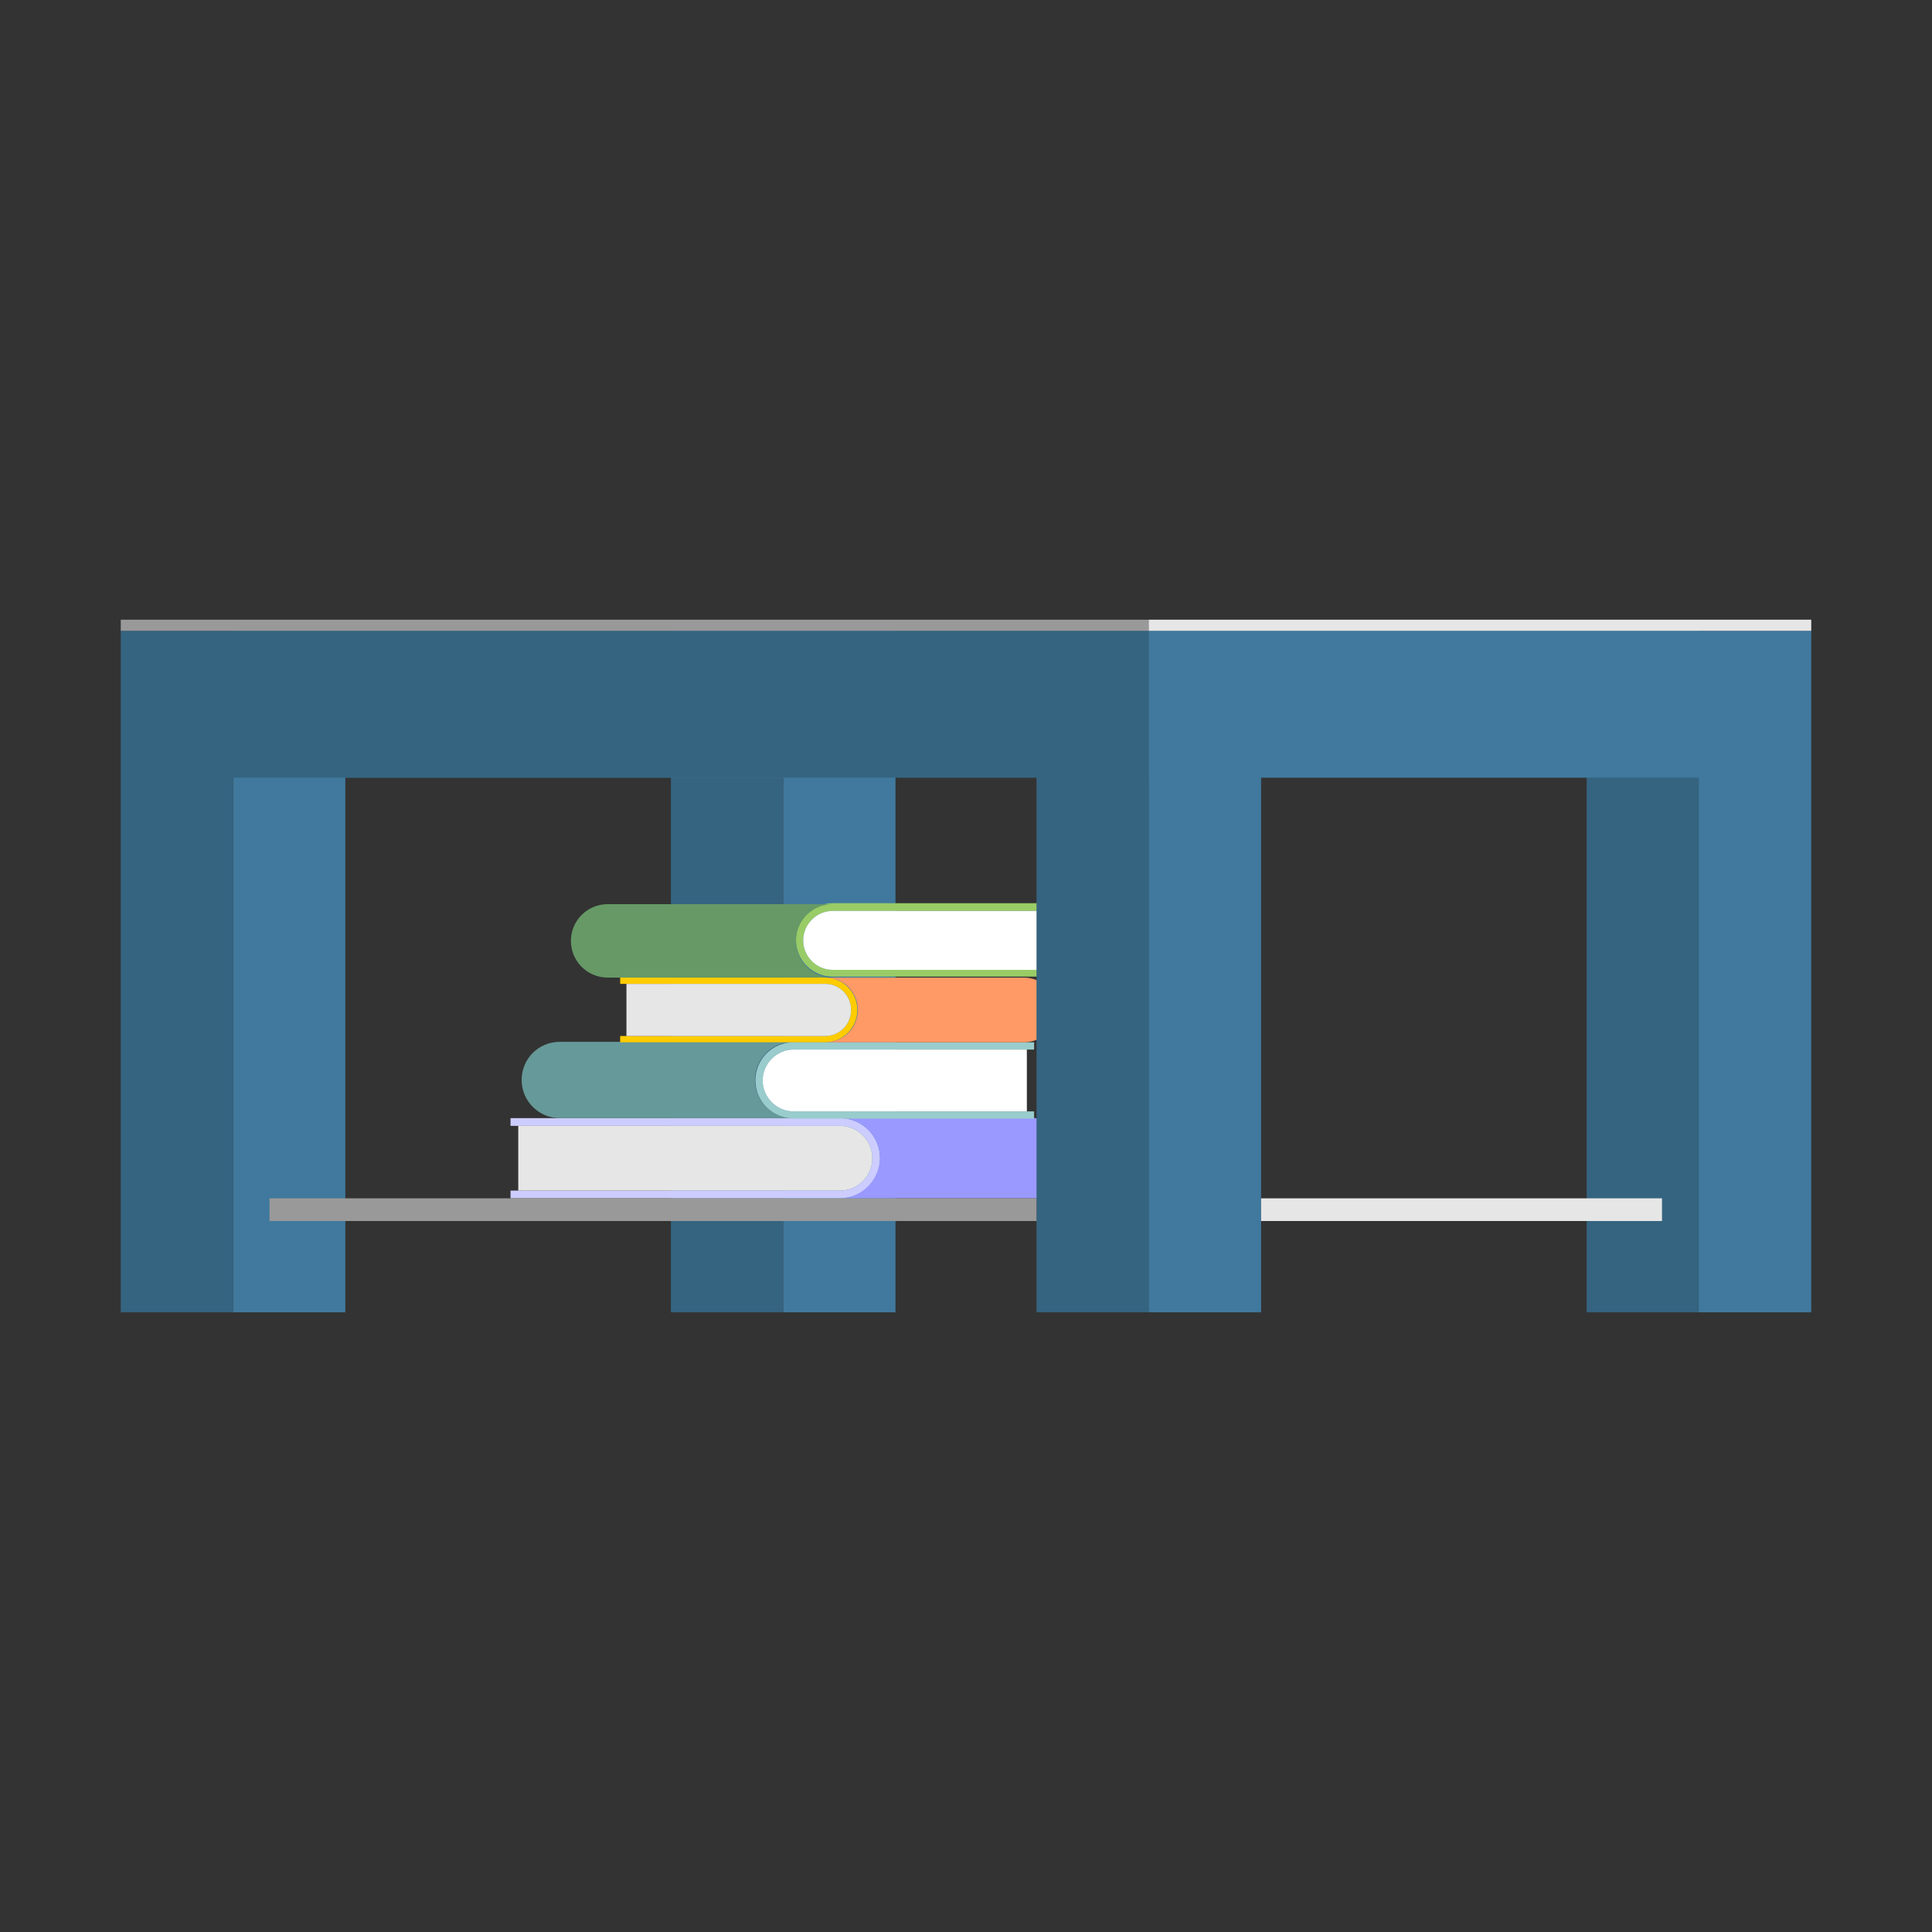 <svg id="eIlMO30H7Jt1" xmlns="http://www.w3.org/2000/svg" xmlns:xlink="http://www.w3.org/1999/xlink" viewBox="0 0 400 400" shape-rendering="geometricPrecision" text-rendering="geometricPrecision"><rect x="0" y="0" width="400" height="400" fill="#333333" stroke="none"/><g id="eIlMO30H7Jt2"><g id="eIlMO30H7Jt3"><polygon id="eIlMO30H7Jt4" points="351.7,130.6 138.9,130.6 138.9,271.7 162.2,271.7 162.2,161 328.5,161 328.5,271.7 351.7,271.7" clip-rule="evenodd" fill="rgb(53,100,128)" fill-rule="evenodd" stroke="none" stroke-width="1"/><polygon id="eIlMO30H7Jt5" points="185.4,130.6 48.3,130.6 48.3,271.7 71.5,271.7 71.5,161 162.2,161 162.2,271.7 185.4,271.7" clip-rule="evenodd" fill="rgb(64,121,157)" fill-rule="evenodd" stroke="none" stroke-width="1"/></g><g id="eIlMO30H7Jt6"><g id="eIlMO30H7Jt7"><path id="eIlMO30H7Jt8" d="M105.7,231.5L105.7,233.1L173.9,233.1C177.6,233.1,180.6,236.1,180.6,239.8L180.6,239.8C180.6,243.5,177.6,246.5,173.9,246.5L105.7,246.5L105.7,248.1L173.9,248.1C178.5,248.1,182.2,244.4,182.2,239.8C182.2,235.2,178.5,231.5,173.9,231.5L105.7,231.5Z" clip-rule="evenodd" fill="rgb(204,204,255)" fill-rule="evenodd" stroke="none" stroke-width="1"/><path id="eIlMO30H7Jt9" d="M107.3,233.1L173.9,233.1C177.6,233.1,180.6,236.1,180.6,239.8L180.6,239.8C180.6,243.5,177.6,246.5,173.9,246.5L107.3,246.5L107.3,233.1L107.3,233.1Z" clip-rule="evenodd" fill="rgb(230,230,230)" fill-rule="evenodd" stroke="none" stroke-width="1"/><path id="eIlMO30H7Jt10" d="M173.9,248.1L224.7,248.1C229.3,248.1,233,244.4,233,239.8C233,235.2,229.3,231.5,224.7,231.5L173.9,231.5C178.5,231.5,182.2,235.2,182.2,239.8C182.1,244.3,178.4,248.1,173.9,248.1Z" clip-rule="evenodd" fill="rgb(153,153,255)" fill-rule="evenodd" stroke="none" stroke-width="1"/></g><g id="eIlMO30H7Jt11"><path id="eIlMO30H7Jt12" d="M220.5,187.2L220.5,188.6L172.4,188.6C169,188.6,166.3,191.4,166.3,194.7L166.3,194.7C166.3,198.1,169.1,200.8,172.4,200.8L220.5,200.8L220.5,202.2L172.4,202.2C168.2,202.2,164.8,198.8,164.8,194.6C164.8,190.4,168.2,187,172.4,187L220.5,187Z" clip-rule="evenodd" fill="rgb(153,204,102)" fill-rule="evenodd" stroke="none" stroke-width="1"/><path id="eIlMO30H7Jt13" d="M219,188.6L172.4,188.6C169,188.6,166.3,191.4,166.3,194.7L166.3,194.7C166.3,198.1,169.1,200.8,172.4,200.8L219,200.8L219,188.6Z" clip-rule="evenodd" fill="rgb(255,255,255)" fill-rule="evenodd" stroke="none" stroke-width="1"/><path id="eIlMO30H7Jt14" d="M172.4,202.4L125.8,202.4C121.6,202.4,118.2,199,118.2,194.8C118.2,190.6,121.6,187.2,125.8,187.2L172.4,187.2C168.2,187.2,164.8,190.6,164.8,194.8C164.8,199,168.2,202.4,172.4,202.4Z" clip-rule="evenodd" fill="rgb(102,153,102)" fill-rule="evenodd" stroke="none" stroke-width="1"/></g><g id="eIlMO30H7Jt15"><path id="eIlMO30H7Jt16" d="M214.1,215.8L214.1,217.3L164.3,217.3C160.8,217.3,157.9,220.2,157.9,223.7L157.9,223.7C157.9,227.2,160.8,230.1,164.3,230.1L214.1,230.1L214.1,231.6L164.3,231.6C160,231.6,156.4,228.1,156.4,223.7C156.4,219.3,159.9,215.8,164.3,215.8L214.1,215.8Z" clip-rule="evenodd" fill="rgb(153,204,204)" fill-rule="evenodd" stroke="none" stroke-width="1"/><path id="eIlMO30H7Jt17" d="M212.6,217.3L164.3,217.3C160.8,217.3,157.9,220.2,157.9,223.7L157.9,223.7C157.9,227.2,160.8,230.1,164.3,230.1L212.6,230.1L212.6,217.3L212.6,217.3Z" clip-rule="evenodd" fill="rgb(255,255,255)" fill-rule="evenodd" stroke="none" stroke-width="1"/><path id="eIlMO30H7Jt18" d="M164.2,231.5L115.9,231.5C111.6,231.5,108,228,108,223.6C108,219.2,111.5,215.7,115.9,215.7L164.2,215.7C159.9,215.7,156.3,219.2,156.3,223.6C156.3,228,159.9,231.5,164.2,231.5Z" clip-rule="evenodd" fill="rgb(102,153,153)" fill-rule="evenodd" stroke="none" stroke-width="1"/></g><g id="eIlMO30H7Jt19"><path id="eIlMO30H7Jt20" d="M128.4,202.4L128.4,203.7L170.8,203.7C173.8,203.7,176.2,206.1,176.2,209.1L176.2,209.1C176.2,212.1,173.8,214.5,170.8,214.5L128.4,214.5L128.4,215.8L170.8,215.8C174.5,215.8,177.5,212.8,177.5,209.1C177.5,205.4,174.5,202.4,170.8,202.4L128.4,202.4L128.4,202.4Z" clip-rule="evenodd" fill="rgb(255,204,0)" fill-rule="evenodd" stroke="none" stroke-width="1"/><path id="eIlMO30H7Jt21" d="M129.7,203.7L170.8,203.7C173.8,203.7,176.2,206.1,176.2,209.1L176.2,209.1C176.2,212.1,173.8,214.5,170.8,214.5L129.7,214.5L129.7,203.7L129.7,203.7Z" clip-rule="evenodd" fill="rgb(230,230,230)" fill-rule="evenodd" stroke="none" stroke-width="1"/><path id="eIlMO30H7Jt22" d="M170.9,215.8L212,215.8C215.7,215.8,218.7,212.8,218.7,209.1C218.7,205.4,215.7,202.4,212,202.4L170.9,202.4C174.6,202.4,177.6,205.4,177.6,209.1C177.6,212.8,174.6,215.8,170.9,215.8Z" clip-rule="evenodd" fill="rgb(255,153,102)" fill-rule="evenodd" stroke="none" stroke-width="1"/></g></g><g id="eIlMO30H7Jt23"><polygon id="eIlMO30H7Jt24" points="375,130.6 237.8,130.6 237.8,271.7 261.1,271.7 261.1,161 351.7,161 351.7,271.7 375,271.7" clip-rule="evenodd" fill="rgb(64,121,157)" fill-rule="evenodd" stroke="none" stroke-width="1"/><polygon id="eIlMO30H7Jt25" points="237.8,130.6 25,130.6 25,271.7 48.3,271.7 48.3,161 214.6,161 214.6,271.7 237.8,271.7" clip-rule="evenodd" fill="rgb(53,100,128)" fill-rule="evenodd" stroke="none" stroke-width="1"/></g><g id="eIlMO30H7Jt26"><polygon id="eIlMO30H7Jt27" points="214.6,248.1 55.8,248.1 55.8,252.8 214.6,252.8" clip-rule="evenodd" fill="rgb(153,153,153)" fill-rule="evenodd" stroke="none" stroke-width="1"/><polygon id="eIlMO30H7Jt28" points="261.1,248.1 344.1,248.1 344.1,252.8 261.1,252.8" clip-rule="evenodd" fill="rgb(230,230,230)" fill-rule="evenodd" stroke="none" stroke-width="1"/></g><g id="eIlMO30H7Jt29"><polygon id="eIlMO30H7Jt30" points="237.8,128.3 375,128.3 375,130.6 237.8,130.6" clip-rule="evenodd" fill="rgb(230,230,230)" fill-rule="evenodd" stroke="none" stroke-width="1"/><polygon id="eIlMO30H7Jt31" points="237.8,128.3 25,128.3 25,130.6 237.8,130.6" clip-rule="evenodd" fill="rgb(153,153,153)" fill-rule="evenodd" stroke="none" stroke-width="1"/></g></g></svg>